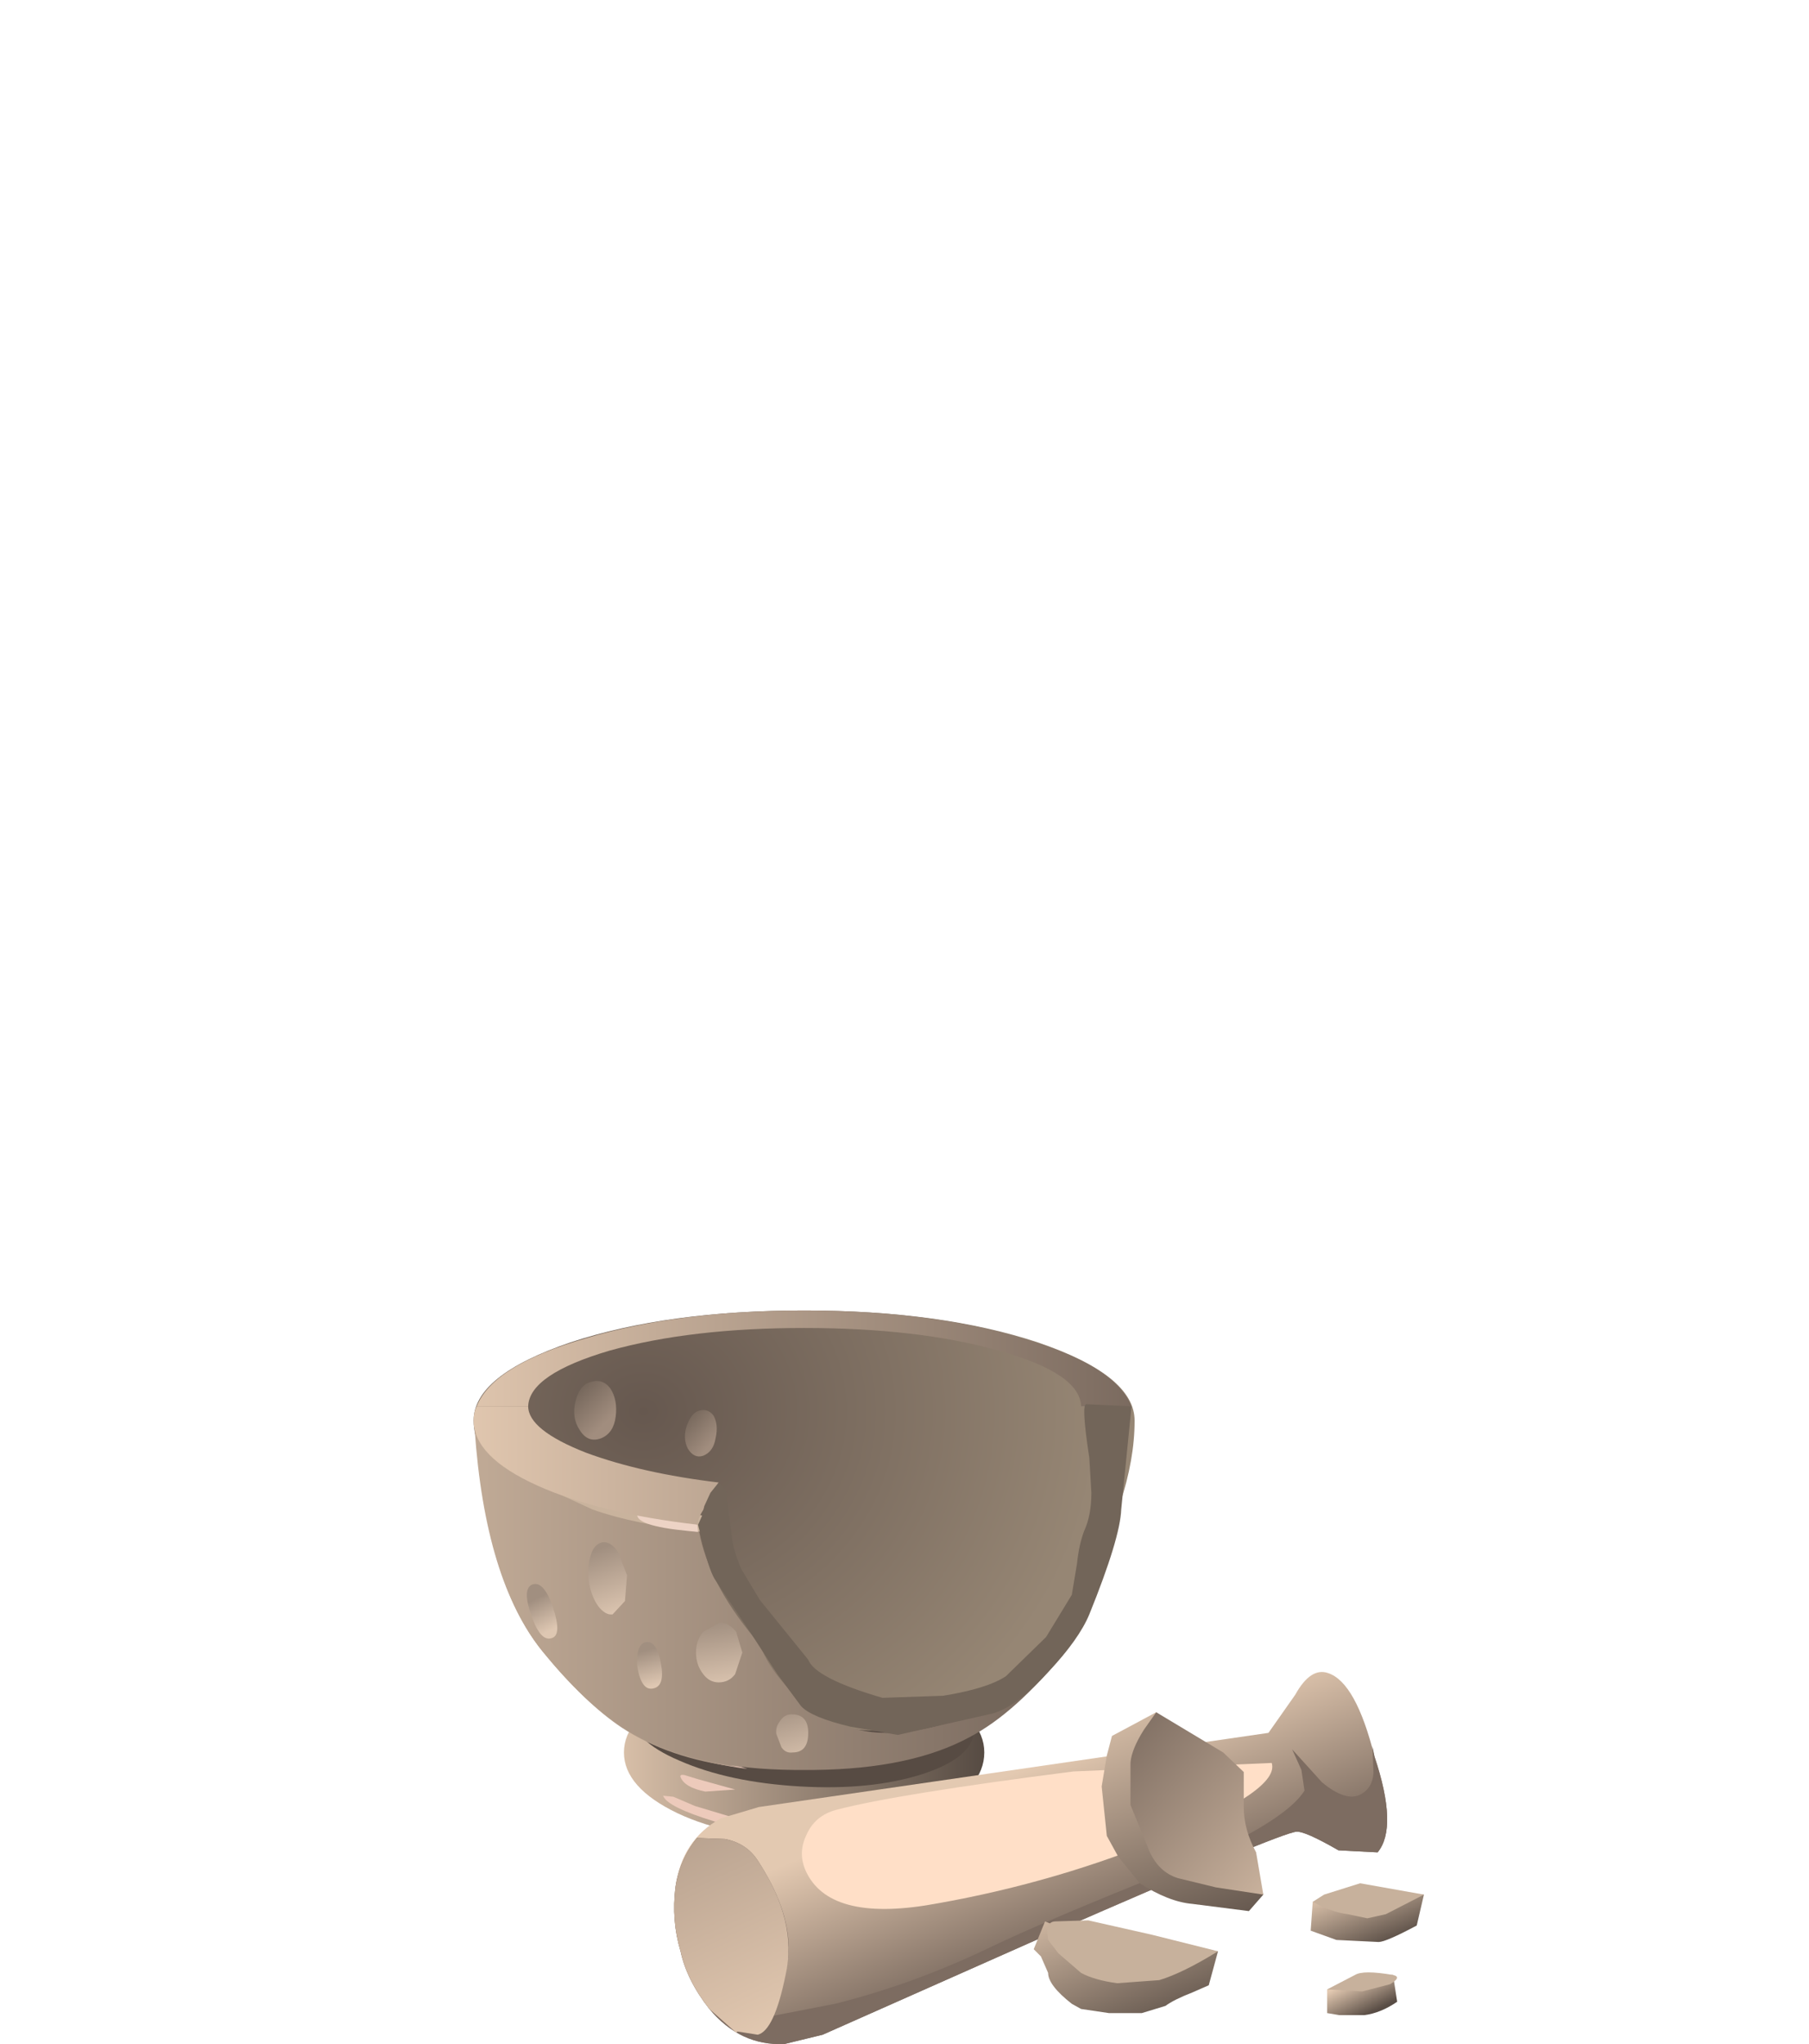 <?xml version="1.0" encoding="UTF-8" standalone="no"?>
<svg xmlns:xlink="http://www.w3.org/1999/xlink" height="99.2px" width="87.85px" xmlns="http://www.w3.org/2000/svg">
  <g transform="matrix(1.0, 0.0, 0.0, 1.0, 0.0, 0.0)">
    <use height="35.6" transform="matrix(1.0, 0.0, 0.0, 1.0, 23.0, 63.6)" width="44.35" xlink:href="#shape0"/>
    <use height="7.4" transform="matrix(1.0, 0.0, 0.0, 1.0, 38.95, 85.25)" width="22.85" xlink:href="#sprite0"/>
    <use height="5.25" transform="matrix(1.0, 0.0, 0.0, 1.0, 42.45, 85.6)" width="17.7" xlink:href="#sprite1"/>
    <use height="3.35" transform="matrix(1.0, 0.0, 0.0, 1.0, 45.3, 86.0)" width="13.15" xlink:href="#sprite2"/>
    <use height="31.05" transform="matrix(1.0, 0.0, 0.0, 1.0, 23.0, 68.15)" width="46.15" xlink:href="#shape4"/>
  </g>
  <defs>
    <g id="shape0" transform="matrix(1.0, 0.0, 0.0, 1.0, -23.0, -63.6)">
      <path d="M47.8 85.05 Q47.8 86.8 45.25 88.0 42.7 89.2 39.05 89.2 35.45 89.2 32.9 88.0 30.3 86.75 30.3 85.05 30.3 83.35 32.9 82.15 35.45 80.95 39.05 80.95 42.7 80.95 45.25 82.15 47.8 83.35 47.8 85.05" fill="url(#gradient0)" fill-rule="evenodd" stroke="none"/>
      <path d="M47.3 84.0 Q47.25 85.3 44.8 86.1 42.3 86.9 38.85 86.7 35.4 86.5 33.0 85.45 30.65 84.45 30.7 83.15 30.8 81.85 33.25 81.05 35.75 80.25 39.2 80.45 42.6 80.65 45.0 81.7 47.4 82.75 47.3 84.0" fill="#574b43" fill-rule="evenodd" stroke="none"/>
      <path d="M33.9 86.35 L35.7 86.85 34.25 86.95 Q33.25 86.75 33.05 86.25 33.0 86.1 33.25 86.15 L33.9 86.35" fill="#edcabb" fill-rule="evenodd" stroke="none"/>
      <path d="M33.75 87.65 L37.25 88.7 34.7 88.4 Q32.4 87.7 32.2 87.15 L32.7 87.2 33.75 87.65" fill="#edcabb" fill-rule="evenodd" stroke="none"/>
      <path d="M50.4 65.15 Q55.1 66.75 55.1 68.95 55.1 72.7 52.25 77.6 48.5 84.0 42.75 84.0 36.8 84.0 29.55 77.6 23.0 71.8 23.0 68.95 23.0 66.75 27.7 65.15 32.4 63.6 39.05 63.6 45.7 63.6 50.4 65.15" fill="url(#gradient1)" fill-rule="evenodd" stroke="none"/>
      <path d="M39.05 63.6 Q45.15 63.6 49.65 64.95 54.15 66.25 54.95 68.25 L52.5 68.25 Q52.45 66.65 48.5 65.55 44.6 64.45 39.05 64.45 33.55 64.45 29.6 65.55 25.7 66.7 25.65 68.25 L23.15 68.25 Q23.95 66.25 28.45 64.95 32.95 63.6 39.05 63.6" fill="url(#gradient2)" fill-rule="evenodd" stroke="none"/>
      <path d="M28.6 67.1 Q29.25 66.85 29.65 67.4 30.0 67.95 29.9 68.75 29.8 69.55 29.2 69.8 28.55 70.05 28.15 69.4 27.75 68.8 27.95 68.0 28.15 67.25 28.6 67.1" fill="url(#gradient3)" fill-rule="evenodd" stroke="none"/>
      <path d="M33.85 68.5 Q34.35 68.3 34.65 68.7 34.9 69.15 34.75 69.8 34.65 70.45 34.15 70.65 33.7 70.8 33.4 70.3 33.15 69.8 33.35 69.2 33.55 68.65 33.85 68.5" fill="url(#gradient4)" fill-rule="evenodd" stroke="none"/>
      <path d="M61.6 84.1 L62.9 82.25 Q63.65 80.9 64.5 81.2 65.85 81.65 66.75 85.25 67.9 88.7 66.9 89.9 L65.0 89.8 Q63.35 88.85 62.95 88.9 62.2 88.95 51.0 93.85 L39.95 98.75 38.1 99.2 Q35.95 99.3 34.45 97.5 33.35 96.1 33.05 94.7 32.6 93.2 32.8 91.6 33.1 89.3 35.0 88.25 L36.85 87.7 61.6 84.1" fill="url(#gradient5)" fill-rule="evenodd" stroke="none"/>
    </g>
    <linearGradient gradientTransform="matrix(0.011, 0.0, 0.0, -0.011, 39.05, 85.1)" gradientUnits="userSpaceOnUse" id="gradient0" spreadMethod="pad" x1="-819.2" x2="819.2">
      <stop offset="0.0" stop-color="#d9c0a9"/>
      <stop offset="1.0" stop-color="#544941"/>
    </linearGradient>
    <radialGradient cx="0" cy="0" gradientTransform="matrix(0.027, 0.0, 0.0, -0.024, 31.25, 68.5)" gradientUnits="userSpaceOnUse" id="gradient1" r="819.2" spreadMethod="pad">
      <stop offset="0.0" stop-color="#66584f"/>
      <stop offset="1.0" stop-color="#968674"/>
    </radialGradient>
    <linearGradient gradientTransform="matrix(0.021, 0.0, 0.0, -0.021, 38.6, 65.9)" gradientUnits="userSpaceOnUse" id="gradient2" spreadMethod="pad" x1="-819.2" x2="819.2">
      <stop offset="0.0" stop-color="#e3c9b1"/>
      <stop offset="1.0" stop-color="#78685d"/>
    </linearGradient>
    <linearGradient gradientTransform="matrix(0.001, 0.001, 0.001, -0.001, 28.6, 68.2)" gradientUnits="userSpaceOnUse" id="gradient3" spreadMethod="pad" x1="-819.2" x2="819.2">
      <stop offset="0.0" stop-color="#706257"/>
      <stop offset="1.0" stop-color="#a18d7e"/>
    </linearGradient>
    <linearGradient gradientTransform="matrix(9.0E-4, 8.0E-4, 9.0E-4, -0.001, 33.85, 69.35)" gradientUnits="userSpaceOnUse" id="gradient4" spreadMethod="pad" x1="-819.2" x2="819.2">
      <stop offset="0.0" stop-color="#706257"/>
      <stop offset="1.0" stop-color="#a18d7e"/>
    </linearGradient>
    <linearGradient gradientTransform="matrix(0.002, 0.005, 0.005, -0.002, 50.1, 90.45)" gradientUnits="userSpaceOnUse" id="gradient5" spreadMethod="pad" x1="-819.2" x2="819.2">
      <stop offset="0.0" stop-color="#e3c9b1"/>
      <stop offset="1.0" stop-color="#78685d"/>
    </linearGradient>
    <g id="sprite0" transform="matrix(1.0, 0.0, 0.0, 1.0, 0.0, 0.0)">
      <use height="10.75" transform="matrix(0.688, 0.0, 0.0, 0.688, 0.0, 0.0)" width="33.2" xlink:href="#shape1"/>
    </g>
    <g id="shape1" transform="matrix(1.0, 0.0, 0.0, 1.0, 0.0, 0.0)">
      <path d="M33.15 0.45 Q33.75 2.3 25.85 5.6 18.05 8.85 9.6 10.35 2.15 11.75 0.35 8.25 -0.35 6.9 0.3 5.55 0.9 4.15 2.45 3.75 6.65 2.65 19.15 1.05 L33.15 0.45" fill="#ffdfc7" fill-rule="evenodd" stroke="none"/>
    </g>
    <g id="sprite1" transform="matrix(1.0, 0.0, 0.0, 1.0, 0.1, 0.0)">
      <use height="7.65" transform="matrix(0.689, 0.0, 0.0, 0.686, -0.103, 0.0)" width="25.7" xlink:href="#shape2"/>
    </g>
    <g id="shape2" transform="matrix(1.0, 0.0, 0.0, 1.0, 0.15, 0.0)">
      <path d="M25.05 0.15 Q27.15 0.75 20.45 3.55 13.85 6.3 8.35 7.3 3.45 8.25 1.05 6.65 -1.2 5.15 0.85 3.75 2.65 2.55 12.75 1.05 22.85 -0.45 25.05 0.15" fill="#ffdfc7" fill-rule="evenodd" stroke="none"/>
    </g>
    <g id="sprite2" transform="matrix(1.0, 0.0, 0.0, 1.0, 0.05, 0.0)">
      <use height="5.0" transform="matrix(0.689, 0.0, 0.0, 0.67, -0.034, -0.017)" width="19.1" xlink:href="#shape3"/>
    </g>
    <g id="shape3" transform="matrix(1.0, 0.0, 0.0, 1.0, 0.05, 0.1)">
      <path d="M18.9 0.15 Q20.15 0.7 10.75 3.3 1.5 5.85 0.1 4.3 -1.15 2.85 8.1 1.1 17.2 -0.6 18.9 0.15" fill="#ffdfc7" fill-rule="evenodd" stroke="none"/>
    </g>
    <g id="shape4" transform="matrix(1.0, 0.0, 0.0, 1.0, -23.0, -68.15)">
      <path d="M63.35 86.9 L63.2 85.9 62.75 84.9 64.2 86.5 Q65.35 87.45 66.05 87.1 66.65 86.8 66.7 86.05 L66.65 84.75 66.75 85.25 Q67.9 88.7 66.9 89.9 L65.0 89.8 Q63.35 88.85 62.95 88.9 62.2 88.95 51.0 93.85 L39.95 98.75 38.1 99.2 Q35.95 99.3 34.45 97.5 33.35 96.1 33.05 94.7 32.6 93.2 32.8 91.6 33.0 90.25 33.85 89.2 L35.2 89.25 Q36.25 89.45 36.8 90.3 38.3 92.6 38.3 94.55 38.3 95.8 37.45 97.85 L40.55 97.25 Q44.35 96.3 48.0 94.55 50.8 93.2 57.2 90.65 62.4 88.45 63.35 86.9" fill="#7d6c61" fill-rule="evenodd" stroke="none"/>
      <path d="M33.85 89.2 L35.2 89.25 Q36.25 89.45 36.8 90.3 38.75 93.25 38.15 95.85 37.6 98.55 36.8 98.75 L35.85 98.6 35.8 98.6 35.75 98.65 34.45 97.5 Q33.35 96.1 33.05 94.7 32.6 93.2 32.8 91.6 33.0 90.25 33.85 89.2" fill="url(#gradient6)" fill-rule="evenodd" stroke="none"/>
      <path d="M28.7 78.35 Q29.35 81.05 31.45 83.05 33.45 84.95 36.3 85.85 33.0 85.45 30.7 83.95 28.9 82.8 26.9 80.25 25.1 78.05 24.3 74.35 25.3 73.7 26.6 74.65 28.05 75.7 28.7 78.35" fill="#d1b3a5" fill-rule="evenodd" stroke="none"/>
      <path d="M28.15 78.25 Q28.8 80.9 30.9 82.9 32.9 84.8 35.75 85.75 32.5 85.35 30.2 83.85 28.4 82.65 26.35 80.15 24.6 78.0 23.75 74.2 24.75 73.55 26.05 74.5 27.5 75.55 28.15 78.25" fill="url(#gradient7)" fill-rule="evenodd" stroke="none"/>
      <path d="M39.55 85.9 L38.55 85.9 Q33.9 85.85 31.0 84.3 28.75 83.1 26.35 80.15 23.55 76.7 23.05 69.35 23.4 70.95 26.45 72.2 29.4 73.45 33.9 74.0 34.25 76.5 36.35 79.15 L36.9 79.8 Q37.25 80.8 38.15 81.8 39.0 82.8 40.3 83.45 41.65 84.1 43.0 84.1 47.45 84.05 51.85 80.05 L51.75 80.15 Q49.3 83.15 47.1 84.3 44.25 85.85 39.55 85.9" fill="url(#gradient8)" fill-rule="evenodd" stroke="none"/>
      <path d="M34.1 73.55 L34.15 74.35 Q30.85 74.0 28.75 73.25 L27.35 72.6 34.1 73.55" fill="#c9b39d" fill-rule="evenodd" stroke="none"/>
      <path d="M33.85 73.9 L33.9 74.35 33.4 74.3 Q30.8 74.05 30.95 73.45 31.1 72.9 32.55 72.8 L33.85 73.9" fill="#edd3c5" fill-rule="evenodd" stroke="none"/>
      <path d="M34.9 71.95 L34.35 73.0 Q33.85 73.65 33.9 74.0 29.1 73.45 26.1 72.1 23.0 70.7 23.0 68.95 23.0 68.55 23.15 68.25 L25.65 68.25 Q25.65 69.4 28.45 70.5 31.15 71.5 34.9 71.95" fill="url(#gradient9)" fill-rule="evenodd" stroke="none"/>
      <path d="M30.45 76.45 L30.35 77.7 29.75 78.35 Q29.4 78.4 29.05 77.95 28.7 77.45 28.6 76.75 28.5 76.0 28.7 75.45 28.85 74.95 29.25 74.85 29.65 74.8 30.0 75.3 L30.45 76.45" fill="url(#gradient10)" fill-rule="evenodd" stroke="none"/>
      <path d="M26.85 78.0 Q27.3 79.35 26.8 79.5 26.25 79.7 25.8 78.4 25.35 77.1 25.85 76.9 26.4 76.7 26.85 78.0" fill="url(#gradient11)" fill-rule="evenodd" stroke="none"/>
      <path d="M32.1 80.75 Q32.3 81.85 31.7 81.95 31.15 82.05 30.95 80.9 30.9 80.45 31.0 80.1 31.1 79.75 31.35 79.7 31.9 79.6 32.1 80.75" fill="url(#gradient12)" fill-rule="evenodd" stroke="none"/>
      <path d="M36.05 80.2 L35.7 81.25 Q35.4 81.65 34.9 81.65 34.45 81.65 34.15 81.25 33.8 80.8 33.8 80.2 33.8 79.6 34.15 79.2 L34.95 78.75 Q35.4 78.75 35.75 79.2 L36.05 80.2" fill="url(#gradient13)" fill-rule="evenodd" stroke="none"/>
      <path d="M39.25 84.1 Q39.25 85.05 38.5 85.05 38.15 85.1 37.95 84.8 L37.7 84.15 Q37.65 83.8 37.9 83.5 38.1 83.2 38.45 83.2 39.25 83.2 39.25 84.1" fill="url(#gradient14)" fill-rule="evenodd" stroke="none"/>
      <path d="M54.45 73.25 Q54.4 74.65 52.9 78.35 52.4 79.55 50.95 81.1 49.4 82.8 48.25 83.15 L43.6 84.2 41.3 83.8 Q39.4 83.35 38.9 82.8 L37.75 81.25 36.65 79.55 34.75 76.7 Q34.5 76.35 34.2 75.2 L33.9 74.0 34.1 73.55 34.2 73.1 34.5 72.45 34.9 71.95 35.25 72.3 35.55 74.65 Q35.6 75.2 36.0 76.15 L36.9 77.65 39.25 80.55 Q39.6 81.45 42.85 82.4 L45.8 82.3 Q47.95 81.95 48.85 81.35 L50.8 79.45 52.05 77.4 52.3 75.9 Q52.4 74.95 52.65 74.3 53.0 73.55 53.0 72.45 L52.9 70.75 Q52.5 68.15 52.75 68.15 L54.95 68.25 54.45 73.25" fill="#726559" fill-rule="evenodd" stroke="none"/>
      <path d="M54.0 84.25 L56.15 83.1 58.35 86.15 61.35 91.95 60.65 92.75 57.9 92.4 Q56.75 92.3 55.35 91.4 L54.3 90.1 53.75 89.1 53.5 86.7 53.75 85.2 54.0 84.25" fill="url(#gradient15)" fill-rule="evenodd" stroke="none"/>
      <path d="M59.15 94.7 L58.7 96.35 57.9 96.7 Q57.0 97.05 56.6 97.35 L55.45 97.7 53.85 97.7 52.5 97.5 52.05 97.25 Q50.9 96.35 50.9 95.75 L50.55 94.95 50.2 94.6 50.75 93.25 53.4 94.35 59.15 94.7" fill="url(#gradient16)" fill-rule="evenodd" stroke="none"/>
      <path d="M66.25 91.95 L69.15 91.95 68.8 93.45 Q67.3 94.25 66.95 94.25 L64.9 94.15 63.65 93.7 63.75 92.3 66.25 91.95" fill="url(#gradient17)" fill-rule="evenodd" stroke="none"/>
      <path d="M66.5 95.85 L67.65 95.85 67.85 97.15 Q67.05 97.7 66.25 97.8 L65.05 97.8 64.45 97.7 64.45 96.55 66.5 95.85" fill="url(#gradient18)" fill-rule="evenodd" stroke="none"/>
      <path d="M56.15 83.1 L59.4 85.05 60.4 86.0 60.4 87.7 Q60.4 88.8 61.0 89.9 L61.35 91.95 59.05 91.6 57.2 91.15 Q56.25 90.85 55.8 89.8 L54.9 87.6 54.9 85.55 Q54.95 84.9 55.55 83.95 L56.15 83.1" fill="url(#gradient19)" fill-rule="evenodd" stroke="none"/>
      <path d="M55.95 93.9 L59.15 94.7 Q57.45 95.75 56.3 96.1 L54.25 96.25 Q53.15 96.1 52.5 95.75 L51.4 94.8 50.9 94.15 50.85 93.7 Q50.9 93.25 51.25 93.25 L52.85 93.2 55.95 93.9" fill="#c7b19c" fill-rule="evenodd" stroke="none"/>
      <path d="M66.05 91.4 L69.15 91.95 67.3 92.9 66.4 93.1 65.45 92.9 Q64.65 92.8 63.75 92.3 L64.3 91.95 66.05 91.4" fill="#c7b19c" fill-rule="evenodd" stroke="none"/>
      <path d="M67.65 95.85 Q68.1 95.95 67.5 96.3 L66.15 96.65 64.45 96.55 65.8 95.85 Q66.2 95.6 67.65 95.85" fill="#c7b19c" fill-rule="evenodd" stroke="none"/>
    </g>
    <linearGradient gradientTransform="matrix(-0.007, -0.015, -0.015, 0.007, 32.1, 86.55)" gradientUnits="userSpaceOnUse" id="gradient6" spreadMethod="pad" x1="-819.2" x2="819.2">
      <stop offset="0.0" stop-color="#e3c9b1"/>
      <stop offset="1.0" stop-color="#78685d"/>
    </linearGradient>
    <linearGradient gradientTransform="matrix(0.018, 0.0, 0.0, -0.018, 39.65, 79.85)" gradientUnits="userSpaceOnUse" id="gradient7" spreadMethod="pad" x1="-819.2" x2="819.2">
      <stop offset="0.0" stop-color="#bfa995"/>
      <stop offset="1.0" stop-color="#877569"/>
    </linearGradient>
    <linearGradient gradientTransform="matrix(0.019, 0.0, 0.0, -0.019, 39.05, 77.65)" gradientUnits="userSpaceOnUse" id="gradient8" spreadMethod="pad" x1="-819.2" x2="819.2">
      <stop offset="0.0" stop-color="#bfa995"/>
      <stop offset="1.0" stop-color="#706157"/>
    </linearGradient>
    <linearGradient gradientTransform="matrix(0.022, 0.0, 0.0, -0.022, 39.95, 71.1)" gradientUnits="userSpaceOnUse" id="gradient9" spreadMethod="pad" x1="-819.2" x2="819.2">
      <stop offset="0.0" stop-color="#e3c9b1"/>
      <stop offset="1.0" stop-color="#78685d"/>
    </linearGradient>
    <linearGradient gradientTransform="matrix(6.0E-4, 0.002, 0.002, -7.0E-4, 29.6, 76.8)" gradientUnits="userSpaceOnUse" id="gradient10" spreadMethod="pad" x1="-819.2" x2="819.2">
      <stop offset="0.0" stop-color="#a18f80"/>
      <stop offset="1.0" stop-color="#dec7b2"/>
    </linearGradient>
    <linearGradient gradientTransform="matrix(5.0E-4, 9.0E-4, 0.002, -0.001, 26.4, 78.35)" gradientUnits="userSpaceOnUse" id="gradient11" spreadMethod="pad" x1="-819.2" x2="819.2">
      <stop offset="0.0" stop-color="#a18f80"/>
      <stop offset="1.0" stop-color="#dec7b2"/>
    </linearGradient>
    <linearGradient gradientTransform="matrix(4.0E-4, 0.001, 0.002, -5.0E-4, 31.55, 80.95)" gradientUnits="userSpaceOnUse" id="gradient12" spreadMethod="pad" x1="-819.2" x2="819.2">
      <stop offset="0.0" stop-color="#a18f80"/>
      <stop offset="1.0" stop-color="#dec7b2"/>
    </linearGradient>
    <linearGradient gradientTransform="matrix(4.0E-4, 0.002, 0.002, -3.0E-4, 34.95, 80.35)" gradientUnits="userSpaceOnUse" id="gradient13" spreadMethod="pad" x1="-819.2" x2="819.2">
      <stop offset="0.0" stop-color="#a18f80"/>
      <stop offset="1.0" stop-color="#dec7b2"/>
    </linearGradient>
    <linearGradient gradientTransform="matrix(3.0E-4, 0.002, 0.001, -3.0E-4, 38.5, 84.25)" gradientUnits="userSpaceOnUse" id="gradient14" spreadMethod="pad" x1="-819.2" x2="819.2">
      <stop offset="0.0" stop-color="#a18f80"/>
      <stop offset="1.0" stop-color="#dec7b2"/>
    </linearGradient>
    <linearGradient gradientTransform="matrix(0.003, 0.008, 0.008, -0.003, 56.75, 88.25)" gradientUnits="userSpaceOnUse" id="gradient15" spreadMethod="pad" x1="-819.2" x2="819.2">
      <stop offset="0.0" stop-color="#e3c9b1"/>
      <stop offset="1.0" stop-color="#594d45"/>
    </linearGradient>
    <linearGradient gradientTransform="matrix(0.002, 0.005, 0.005, -0.002, 54.75, 94.85)" gradientUnits="userSpaceOnUse" id="gradient16" spreadMethod="pad" x1="-819.2" x2="819.2">
      <stop offset="0.0" stop-color="#e3c9b1"/>
      <stop offset="1.0" stop-color="#594d45"/>
    </linearGradient>
    <linearGradient gradientTransform="matrix(8.0E-4, 0.002, 0.002, -8.0E-4, 66.4, 92.85)" gradientUnits="userSpaceOnUse" id="gradient17" spreadMethod="pad" x1="-819.2" x2="819.2">
      <stop offset="0.0" stop-color="#e3c9b1"/>
      <stop offset="1.0" stop-color="#594d45"/>
    </linearGradient>
    <linearGradient gradientTransform="matrix(5.0E-4, 0.001, 0.001, -5.0E-4, 66.1, 96.9)" gradientUnits="userSpaceOnUse" id="gradient18" spreadMethod="pad" x1="-819.2" x2="819.2">
      <stop offset="0.0" stop-color="#e3c9b1"/>
      <stop offset="1.0" stop-color="#594d45"/>
    </linearGradient>
    <linearGradient gradientTransform="matrix(-0.007, -0.006, -0.006, 0.007, 59.0, 88.8)" gradientUnits="userSpaceOnUse" id="gradient19" spreadMethod="pad" x1="-819.2" x2="819.2">
      <stop offset="0.0" stop-color="#e3c9b1"/>
      <stop offset="1.0" stop-color="#78685d"/>
    </linearGradient>
  </defs>
</svg>
